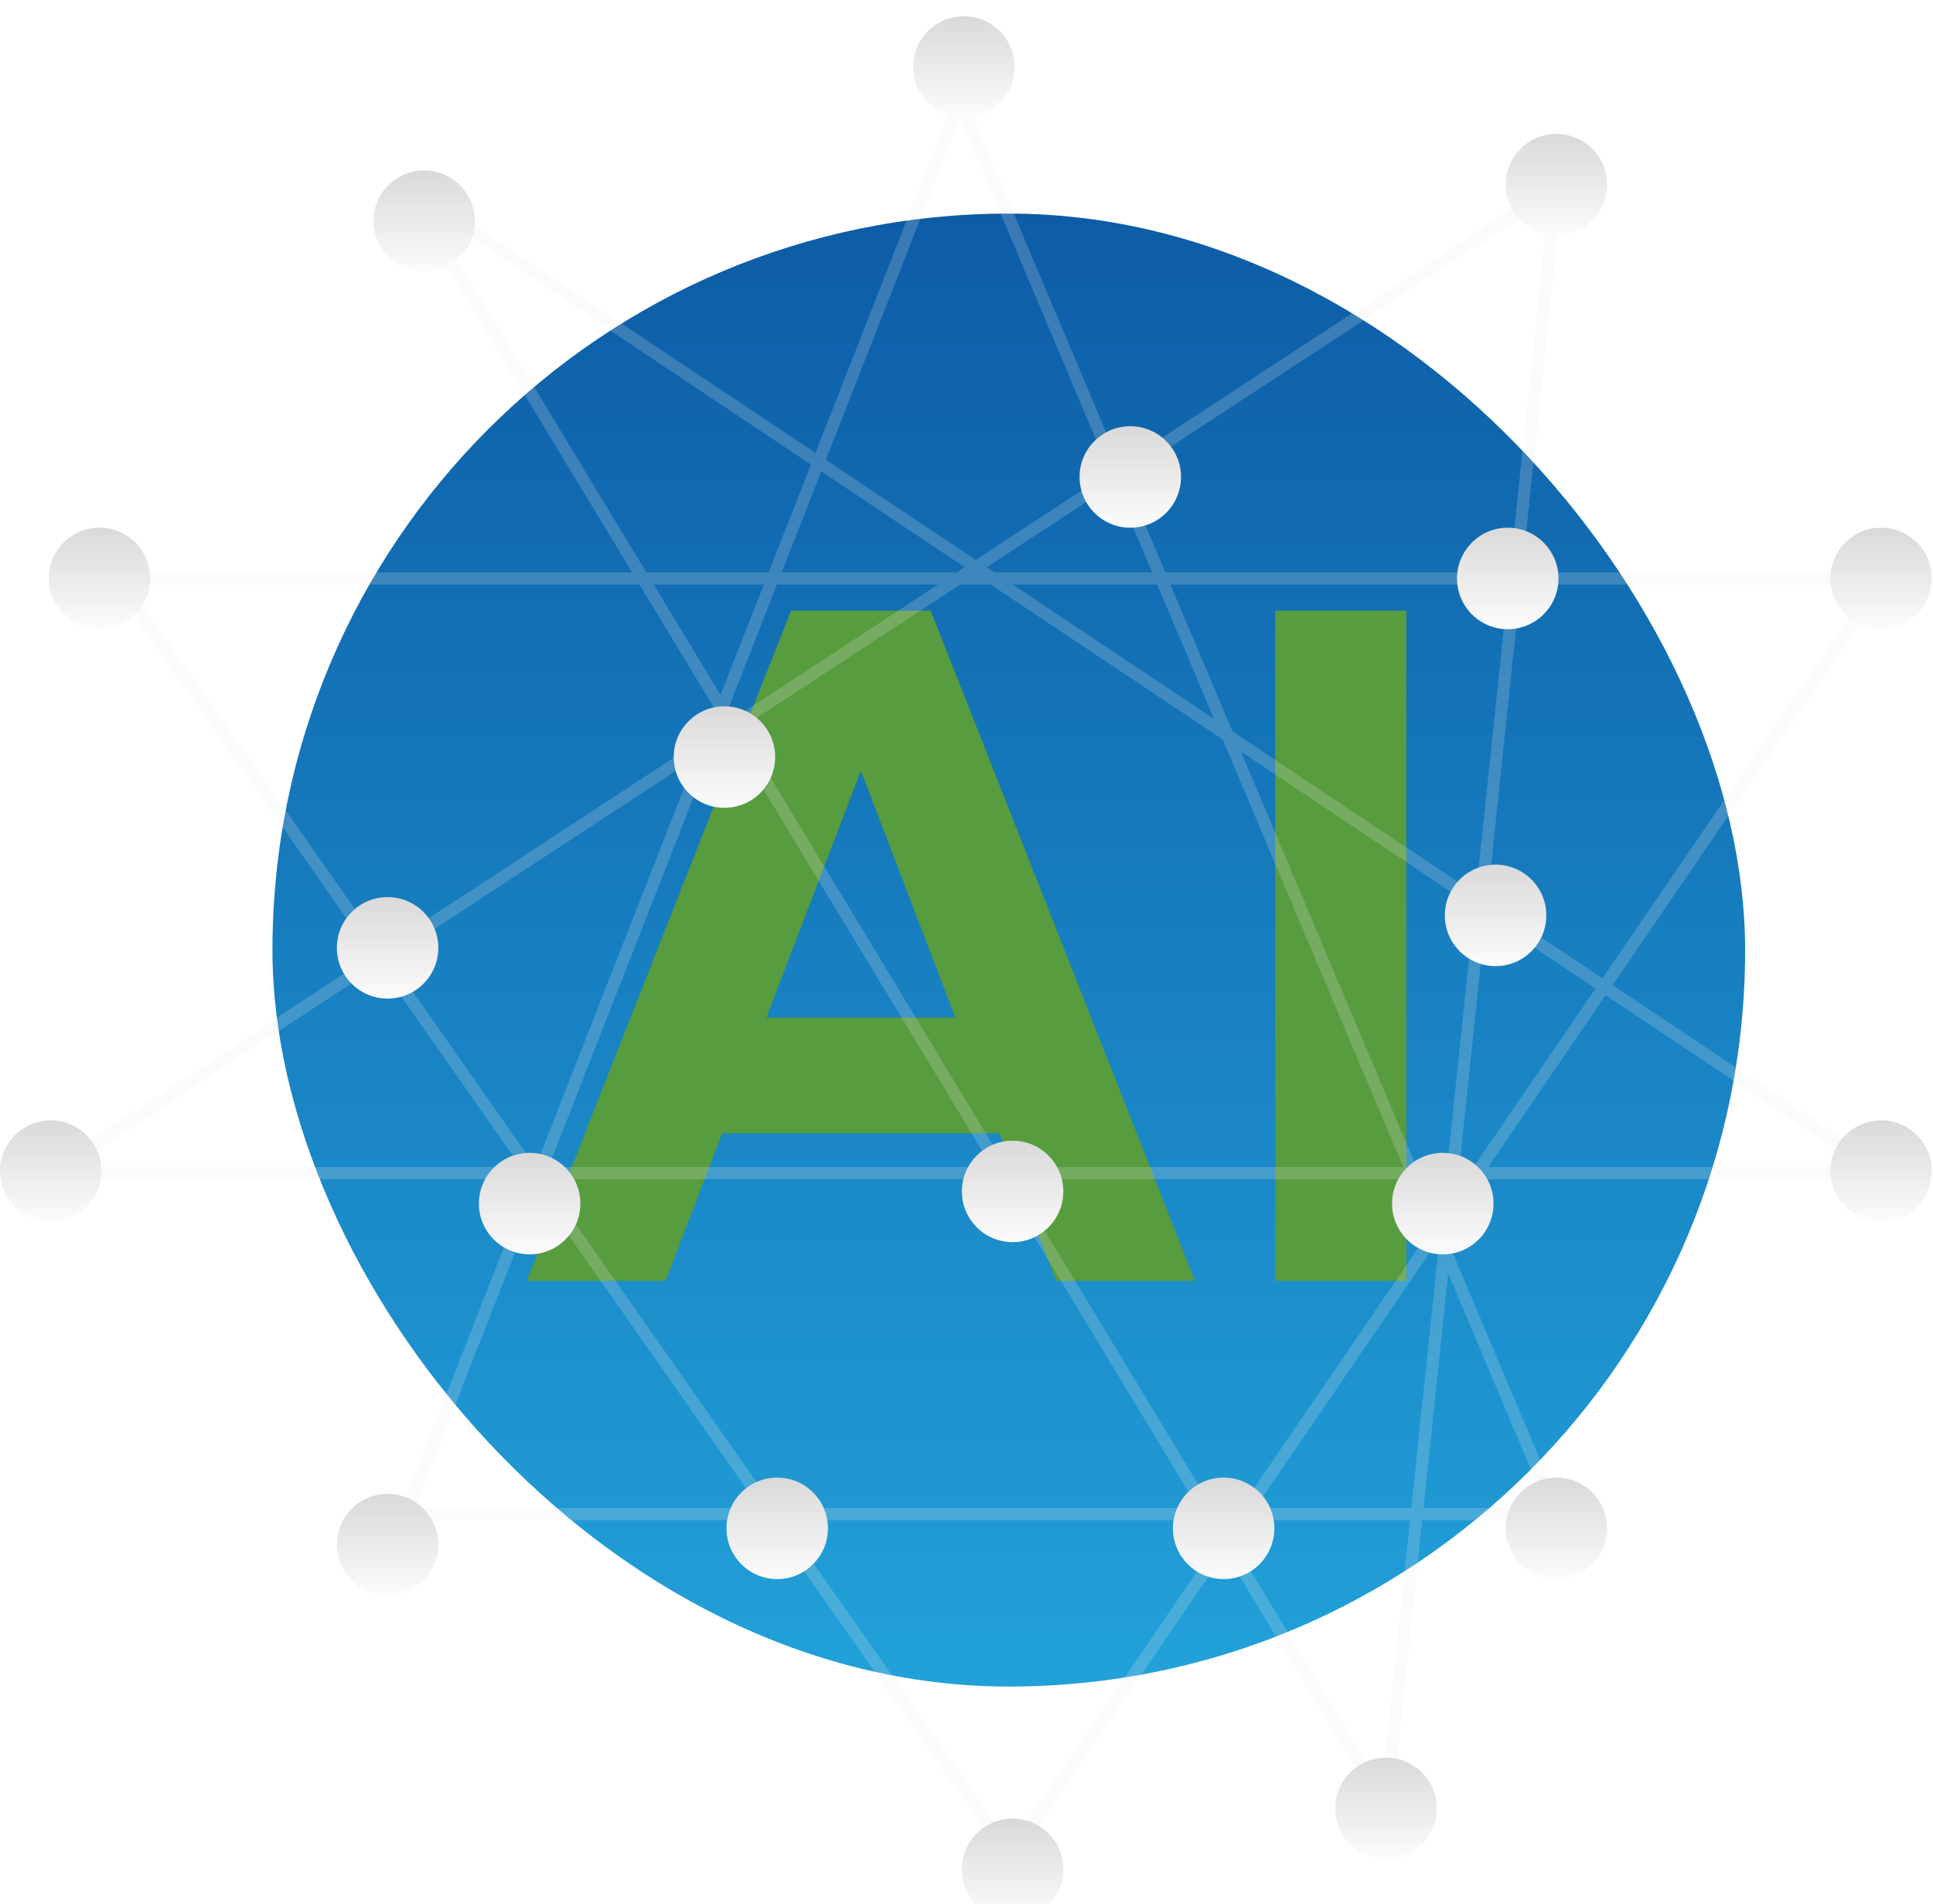 <svg width="327" height="322" viewBox="0 0 327 322" fill="none" xmlns="http://www.w3.org/2000/svg">
<g filter="url(#filter0_i_119_557)">
<rect x="46.089" y="36.124" width="249.13" height="249.13" rx="124.565" fill="url(#paint0_linear_119_557)"/>
</g>
<g filter="url(#filter1_d_119_557)">
<path d="M178.663 214.151L135.265 100.797H157.45L202.144 214.151H178.663ZM89.114 214.151L133.808 100.797H155.993L112.594 214.151H89.114ZM110.165 189.213V169.619H181.254V189.213H110.165ZM215.725 214.151V100.797H237.91V214.151H215.725Z" fill="#579C3E"/>
</g>
<path d="M162.373 17.164L68.657 256.089H263.298L162.373 17.164ZM19.567 97.836L170.955 313.761L318.567 97.836H19.567ZM68.657 31.582L234.463 305.522L263.298 31.582L8.582 198.418H318.567L68.657 31.582Z" stroke="#EFEFEF" stroke-opacity="0.2" stroke-width="2.06"/>
<g filter="url(#filter2_i_119_557)">
<circle cx="122.552" cy="125.298" r="8.582" fill="url(#paint1_linear_119_557)"/>
</g>
<g filter="url(#filter3_i_119_557)">
<circle cx="171.299" cy="198.761" r="8.582" fill="url(#paint2_linear_119_557)"/>
</g>
<g filter="url(#filter4_i_119_557)">
<circle cx="244.074" cy="200.821" r="8.582" fill="url(#paint3_linear_119_557)"/>
</g>
<g filter="url(#filter5_i_119_557)">
<circle cx="191.209" cy="77.925" r="8.582" fill="url(#paint4_linear_119_557)"/>
</g>
<g filter="url(#filter6_i_119_557)">
<circle cx="71.746" cy="34.672" r="8.582" fill="url(#paint5_linear_119_557)"/>
</g>
<g filter="url(#filter7_i_119_557)">
<circle cx="163.06" cy="8.582" r="8.582" fill="url(#paint6_linear_119_557)"/>
</g>
<g filter="url(#filter8_i_119_557)">
<circle cx="263.299" cy="28.492" r="8.582" fill="url(#paint7_linear_119_557)"/>
</g>
<g filter="url(#filter9_i_119_557)">
<circle cx="318.224" cy="95.09" r="8.582" fill="url(#paint8_linear_119_557)"/>
</g>
<g filter="url(#filter10_i_119_557)">
<circle cx="318.224" cy="195.328" r="8.582" fill="url(#paint9_linear_119_557)"/>
</g>
<g filter="url(#filter11_i_119_557)">
<circle cx="263.299" cy="255.746" r="8.582" fill="url(#paint10_linear_119_557)"/>
</g>
<g filter="url(#filter12_i_119_557)">
<circle cx="234.463" cy="303.119" r="8.582" fill="url(#paint11_linear_119_557)"/>
</g>
<g filter="url(#filter13_i_119_557)">
<circle cx="171.299" cy="313.418" r="8.582" fill="url(#paint12_linear_119_557)"/>
</g>
<g filter="url(#filter14_i_119_557)">
<circle cx="65.567" cy="258.492" r="8.582" fill="url(#paint13_linear_119_557)"/>
</g>
<g filter="url(#filter15_i_119_557)">
<circle cx="8.582" cy="195.328" r="8.582" fill="url(#paint14_linear_119_557)"/>
</g>
<g filter="url(#filter16_i_119_557)">
<circle cx="16.821" cy="95.09" r="8.582" fill="url(#paint15_linear_119_557)"/>
</g>
<g filter="url(#filter17_i_119_557)">
<circle cx="65.567" cy="157.567" r="8.582" fill="url(#paint16_linear_119_557)"/>
</g>
<g filter="url(#filter18_i_119_557)">
<circle cx="89.597" cy="200.821" r="8.582" fill="url(#paint17_linear_119_557)"/>
</g>
<g filter="url(#filter19_i_119_557)">
<circle cx="131.478" cy="255.746" r="8.582" fill="url(#paint18_linear_119_557)"/>
</g>
<g filter="url(#filter20_i_119_557)">
<circle cx="207" cy="255.746" r="8.582" fill="url(#paint19_linear_119_557)"/>
</g>
<g filter="url(#filter21_i_119_557)">
<circle cx="255.06" cy="95.09" r="8.582" fill="url(#paint20_linear_119_557)"/>
</g>
<g filter="url(#filter22_i_119_557)">
<circle cx="253" cy="152.075" r="8.582" fill="url(#paint21_linear_119_557)"/>
</g>
<defs>
<filter id="filter0_i_119_557" x="46.089" y="36.124" width="249.13" height="249.13" filterUnits="userSpaceOnUse" color-interpolation-filters="sRGB">
<feFlood flood-opacity="0" result="BackgroundImageFix"/>
<feBlend mode="normal" in="SourceGraphic" in2="BackgroundImageFix" result="shape"/>
<feColorMatrix in="SourceAlpha" type="matrix" values="0 0 0 0 0 0 0 0 0 0 0 0 0 0 0 0 0 0 127 0" result="hardAlpha"/>
<feMorphology radius="6.228" operator="erode" in="SourceAlpha" result="effect1_innerShadow_119_557"/>
<feOffset/>
<feGaussianBlur stdDeviation="21.799"/>
<feComposite in2="hardAlpha" operator="arithmetic" k2="-1" k3="1"/>
<feColorMatrix type="matrix" values="0 0 0 0 0.145 0 0 0 0 0.075 0 0 0 0 0.427 0 0 0 1 0"/>
<feBlend mode="normal" in2="shape" result="effect1_innerShadow_119_557"/>
</filter>
<filter id="filter1_d_119_557" x="86.623" y="100.797" width="153.778" height="118.337" filterUnits="userSpaceOnUse" color-interpolation-filters="sRGB">
<feFlood flood-opacity="0" result="BackgroundImageFix"/>
<feColorMatrix in="SourceAlpha" type="matrix" values="0 0 0 0 0 0 0 0 0 0 0 0 0 0 0 0 0 0 127 0" result="hardAlpha"/>
<feOffset dy="2.491"/>
<feGaussianBlur stdDeviation="1.246"/>
<feComposite in2="hardAlpha" operator="out"/>
<feColorMatrix type="matrix" values="0 0 0 0 0 0 0 0 0 0 0 0 0 0 0 0 0 0 0.25 0"/>
<feBlend mode="normal" in2="BackgroundImageFix" result="effect1_dropShadow_119_557"/>
<feBlend mode="normal" in="SourceGraphic" in2="effect1_dropShadow_119_557" result="shape"/>
</filter>
<filter id="filter2_i_119_557" x="113.97" y="116.716" width="17.164" height="19.91" filterUnits="userSpaceOnUse" color-interpolation-filters="sRGB">
<feFlood flood-opacity="0" result="BackgroundImageFix"/>
<feBlend mode="normal" in="SourceGraphic" in2="BackgroundImageFix" result="shape"/>
<feColorMatrix in="SourceAlpha" type="matrix" values="0 0 0 0 0 0 0 0 0 0 0 0 0 0 0 0 0 0 127 0" result="hardAlpha"/>
<feOffset dy="2.746"/>
<feGaussianBlur stdDeviation="1.373"/>
<feComposite in2="hardAlpha" operator="arithmetic" k2="-1" k3="1"/>
<feColorMatrix type="matrix" values="0 0 0 0 0.412 0 0 0 0 0.706 0 0 0 0 0.271 0 0 0 1 0"/>
<feBlend mode="normal" in2="shape" result="effect1_innerShadow_119_557"/>
</filter>
<filter id="filter3_i_119_557" x="162.717" y="190.179" width="17.164" height="19.91" filterUnits="userSpaceOnUse" color-interpolation-filters="sRGB">
<feFlood flood-opacity="0" result="BackgroundImageFix"/>
<feBlend mode="normal" in="SourceGraphic" in2="BackgroundImageFix" result="shape"/>
<feColorMatrix in="SourceAlpha" type="matrix" values="0 0 0 0 0 0 0 0 0 0 0 0 0 0 0 0 0 0 127 0" result="hardAlpha"/>
<feOffset dy="2.746"/>
<feGaussianBlur stdDeviation="1.373"/>
<feComposite in2="hardAlpha" operator="arithmetic" k2="-1" k3="1"/>
<feColorMatrix type="matrix" values="0 0 0 0 0.412 0 0 0 0 0.706 0 0 0 0 0.271 0 0 0 1 0"/>
<feBlend mode="normal" in2="shape" result="effect1_innerShadow_119_557"/>
</filter>
<filter id="filter4_i_119_557" x="235.492" y="192.239" width="17.164" height="19.91" filterUnits="userSpaceOnUse" color-interpolation-filters="sRGB">
<feFlood flood-opacity="0" result="BackgroundImageFix"/>
<feBlend mode="normal" in="SourceGraphic" in2="BackgroundImageFix" result="shape"/>
<feColorMatrix in="SourceAlpha" type="matrix" values="0 0 0 0 0 0 0 0 0 0 0 0 0 0 0 0 0 0 127 0" result="hardAlpha"/>
<feOffset dy="2.746"/>
<feGaussianBlur stdDeviation="1.373"/>
<feComposite in2="hardAlpha" operator="arithmetic" k2="-1" k3="1"/>
<feColorMatrix type="matrix" values="0 0 0 0 0.412 0 0 0 0 0.706 0 0 0 0 0.271 0 0 0 1 0"/>
<feBlend mode="normal" in2="shape" result="effect1_innerShadow_119_557"/>
</filter>
<filter id="filter5_i_119_557" x="182.627" y="69.343" width="17.164" height="19.91" filterUnits="userSpaceOnUse" color-interpolation-filters="sRGB">
<feFlood flood-opacity="0" result="BackgroundImageFix"/>
<feBlend mode="normal" in="SourceGraphic" in2="BackgroundImageFix" result="shape"/>
<feColorMatrix in="SourceAlpha" type="matrix" values="0 0 0 0 0 0 0 0 0 0 0 0 0 0 0 0 0 0 127 0" result="hardAlpha"/>
<feOffset dy="2.746"/>
<feGaussianBlur stdDeviation="1.373"/>
<feComposite in2="hardAlpha" operator="arithmetic" k2="-1" k3="1"/>
<feColorMatrix type="matrix" values="0 0 0 0 0.412 0 0 0 0 0.706 0 0 0 0 0.271 0 0 0 1 0"/>
<feBlend mode="normal" in2="shape" result="effect1_innerShadow_119_557"/>
</filter>
<filter id="filter6_i_119_557" x="63.164" y="26.09" width="17.164" height="19.91" filterUnits="userSpaceOnUse" color-interpolation-filters="sRGB">
<feFlood flood-opacity="0" result="BackgroundImageFix"/>
<feBlend mode="normal" in="SourceGraphic" in2="BackgroundImageFix" result="shape"/>
<feColorMatrix in="SourceAlpha" type="matrix" values="0 0 0 0 0 0 0 0 0 0 0 0 0 0 0 0 0 0 127 0" result="hardAlpha"/>
<feOffset dy="2.746"/>
<feGaussianBlur stdDeviation="1.373"/>
<feComposite in2="hardAlpha" operator="arithmetic" k2="-1" k3="1"/>
<feColorMatrix type="matrix" values="0 0 0 0 0.412 0 0 0 0 0.706 0 0 0 0 0.271 0 0 0 1 0"/>
<feBlend mode="normal" in2="shape" result="effect1_innerShadow_119_557"/>
</filter>
<filter id="filter7_i_119_557" x="154.478" y="0" width="17.164" height="19.91" filterUnits="userSpaceOnUse" color-interpolation-filters="sRGB">
<feFlood flood-opacity="0" result="BackgroundImageFix"/>
<feBlend mode="normal" in="SourceGraphic" in2="BackgroundImageFix" result="shape"/>
<feColorMatrix in="SourceAlpha" type="matrix" values="0 0 0 0 0 0 0 0 0 0 0 0 0 0 0 0 0 0 127 0" result="hardAlpha"/>
<feOffset dy="2.746"/>
<feGaussianBlur stdDeviation="1.373"/>
<feComposite in2="hardAlpha" operator="arithmetic" k2="-1" k3="1"/>
<feColorMatrix type="matrix" values="0 0 0 0 0.412 0 0 0 0 0.706 0 0 0 0 0.271 0 0 0 1 0"/>
<feBlend mode="normal" in2="shape" result="effect1_innerShadow_119_557"/>
</filter>
<filter id="filter8_i_119_557" x="254.717" y="19.91" width="17.164" height="19.91" filterUnits="userSpaceOnUse" color-interpolation-filters="sRGB">
<feFlood flood-opacity="0" result="BackgroundImageFix"/>
<feBlend mode="normal" in="SourceGraphic" in2="BackgroundImageFix" result="shape"/>
<feColorMatrix in="SourceAlpha" type="matrix" values="0 0 0 0 0 0 0 0 0 0 0 0 0 0 0 0 0 0 127 0" result="hardAlpha"/>
<feOffset dy="2.746"/>
<feGaussianBlur stdDeviation="1.373"/>
<feComposite in2="hardAlpha" operator="arithmetic" k2="-1" k3="1"/>
<feColorMatrix type="matrix" values="0 0 0 0 0.412 0 0 0 0 0.706 0 0 0 0 0.271 0 0 0 1 0"/>
<feBlend mode="normal" in2="shape" result="effect1_innerShadow_119_557"/>
</filter>
<filter id="filter9_i_119_557" x="309.642" y="86.508" width="17.164" height="19.91" filterUnits="userSpaceOnUse" color-interpolation-filters="sRGB">
<feFlood flood-opacity="0" result="BackgroundImageFix"/>
<feBlend mode="normal" in="SourceGraphic" in2="BackgroundImageFix" result="shape"/>
<feColorMatrix in="SourceAlpha" type="matrix" values="0 0 0 0 0 0 0 0 0 0 0 0 0 0 0 0 0 0 127 0" result="hardAlpha"/>
<feOffset dy="2.746"/>
<feGaussianBlur stdDeviation="1.373"/>
<feComposite in2="hardAlpha" operator="arithmetic" k2="-1" k3="1"/>
<feColorMatrix type="matrix" values="0 0 0 0 0.412 0 0 0 0 0.706 0 0 0 0 0.271 0 0 0 1 0"/>
<feBlend mode="normal" in2="shape" result="effect1_innerShadow_119_557"/>
</filter>
<filter id="filter10_i_119_557" x="309.642" y="186.746" width="17.164" height="19.91" filterUnits="userSpaceOnUse" color-interpolation-filters="sRGB">
<feFlood flood-opacity="0" result="BackgroundImageFix"/>
<feBlend mode="normal" in="SourceGraphic" in2="BackgroundImageFix" result="shape"/>
<feColorMatrix in="SourceAlpha" type="matrix" values="0 0 0 0 0 0 0 0 0 0 0 0 0 0 0 0 0 0 127 0" result="hardAlpha"/>
<feOffset dy="2.746"/>
<feGaussianBlur stdDeviation="1.373"/>
<feComposite in2="hardAlpha" operator="arithmetic" k2="-1" k3="1"/>
<feColorMatrix type="matrix" values="0 0 0 0 0.412 0 0 0 0 0.706 0 0 0 0 0.271 0 0 0 1 0"/>
<feBlend mode="normal" in2="shape" result="effect1_innerShadow_119_557"/>
</filter>
<filter id="filter11_i_119_557" x="254.717" y="247.164" width="17.164" height="19.91" filterUnits="userSpaceOnUse" color-interpolation-filters="sRGB">
<feFlood flood-opacity="0" result="BackgroundImageFix"/>
<feBlend mode="normal" in="SourceGraphic" in2="BackgroundImageFix" result="shape"/>
<feColorMatrix in="SourceAlpha" type="matrix" values="0 0 0 0 0 0 0 0 0 0 0 0 0 0 0 0 0 0 127 0" result="hardAlpha"/>
<feOffset dy="2.746"/>
<feGaussianBlur stdDeviation="1.373"/>
<feComposite in2="hardAlpha" operator="arithmetic" k2="-1" k3="1"/>
<feColorMatrix type="matrix" values="0 0 0 0 0.412 0 0 0 0 0.706 0 0 0 0 0.271 0 0 0 1 0"/>
<feBlend mode="normal" in2="shape" result="effect1_innerShadow_119_557"/>
</filter>
<filter id="filter12_i_119_557" x="225.881" y="294.537" width="17.164" height="19.91" filterUnits="userSpaceOnUse" color-interpolation-filters="sRGB">
<feFlood flood-opacity="0" result="BackgroundImageFix"/>
<feBlend mode="normal" in="SourceGraphic" in2="BackgroundImageFix" result="shape"/>
<feColorMatrix in="SourceAlpha" type="matrix" values="0 0 0 0 0 0 0 0 0 0 0 0 0 0 0 0 0 0 127 0" result="hardAlpha"/>
<feOffset dy="2.746"/>
<feGaussianBlur stdDeviation="1.373"/>
<feComposite in2="hardAlpha" operator="arithmetic" k2="-1" k3="1"/>
<feColorMatrix type="matrix" values="0 0 0 0 0.412 0 0 0 0 0.706 0 0 0 0 0.271 0 0 0 1 0"/>
<feBlend mode="normal" in2="shape" result="effect1_innerShadow_119_557"/>
</filter>
<filter id="filter13_i_119_557" x="162.717" y="304.836" width="17.164" height="19.91" filterUnits="userSpaceOnUse" color-interpolation-filters="sRGB">
<feFlood flood-opacity="0" result="BackgroundImageFix"/>
<feBlend mode="normal" in="SourceGraphic" in2="BackgroundImageFix" result="shape"/>
<feColorMatrix in="SourceAlpha" type="matrix" values="0 0 0 0 0 0 0 0 0 0 0 0 0 0 0 0 0 0 127 0" result="hardAlpha"/>
<feOffset dy="2.746"/>
<feGaussianBlur stdDeviation="1.373"/>
<feComposite in2="hardAlpha" operator="arithmetic" k2="-1" k3="1"/>
<feColorMatrix type="matrix" values="0 0 0 0 0.412 0 0 0 0 0.706 0 0 0 0 0.271 0 0 0 1 0"/>
<feBlend mode="normal" in2="shape" result="effect1_innerShadow_119_557"/>
</filter>
<filter id="filter14_i_119_557" x="56.985" y="249.91" width="17.164" height="19.91" filterUnits="userSpaceOnUse" color-interpolation-filters="sRGB">
<feFlood flood-opacity="0" result="BackgroundImageFix"/>
<feBlend mode="normal" in="SourceGraphic" in2="BackgroundImageFix" result="shape"/>
<feColorMatrix in="SourceAlpha" type="matrix" values="0 0 0 0 0 0 0 0 0 0 0 0 0 0 0 0 0 0 127 0" result="hardAlpha"/>
<feOffset dy="2.746"/>
<feGaussianBlur stdDeviation="1.373"/>
<feComposite in2="hardAlpha" operator="arithmetic" k2="-1" k3="1"/>
<feColorMatrix type="matrix" values="0 0 0 0 0.412 0 0 0 0 0.706 0 0 0 0 0.271 0 0 0 1 0"/>
<feBlend mode="normal" in2="shape" result="effect1_innerShadow_119_557"/>
</filter>
<filter id="filter15_i_119_557" x="0" y="186.746" width="17.164" height="19.91" filterUnits="userSpaceOnUse" color-interpolation-filters="sRGB">
<feFlood flood-opacity="0" result="BackgroundImageFix"/>
<feBlend mode="normal" in="SourceGraphic" in2="BackgroundImageFix" result="shape"/>
<feColorMatrix in="SourceAlpha" type="matrix" values="0 0 0 0 0 0 0 0 0 0 0 0 0 0 0 0 0 0 127 0" result="hardAlpha"/>
<feOffset dy="2.746"/>
<feGaussianBlur stdDeviation="1.373"/>
<feComposite in2="hardAlpha" operator="arithmetic" k2="-1" k3="1"/>
<feColorMatrix type="matrix" values="0 0 0 0 0.412 0 0 0 0 0.706 0 0 0 0 0.271 0 0 0 1 0"/>
<feBlend mode="normal" in2="shape" result="effect1_innerShadow_119_557"/>
</filter>
<filter id="filter16_i_119_557" x="8.239" y="86.508" width="17.164" height="19.91" filterUnits="userSpaceOnUse" color-interpolation-filters="sRGB">
<feFlood flood-opacity="0" result="BackgroundImageFix"/>
<feBlend mode="normal" in="SourceGraphic" in2="BackgroundImageFix" result="shape"/>
<feColorMatrix in="SourceAlpha" type="matrix" values="0 0 0 0 0 0 0 0 0 0 0 0 0 0 0 0 0 0 127 0" result="hardAlpha"/>
<feOffset dy="2.746"/>
<feGaussianBlur stdDeviation="1.373"/>
<feComposite in2="hardAlpha" operator="arithmetic" k2="-1" k3="1"/>
<feColorMatrix type="matrix" values="0 0 0 0 0.412 0 0 0 0 0.706 0 0 0 0 0.271 0 0 0 1 0"/>
<feBlend mode="normal" in2="shape" result="effect1_innerShadow_119_557"/>
</filter>
<filter id="filter17_i_119_557" x="56.985" y="148.985" width="17.164" height="19.91" filterUnits="userSpaceOnUse" color-interpolation-filters="sRGB">
<feFlood flood-opacity="0" result="BackgroundImageFix"/>
<feBlend mode="normal" in="SourceGraphic" in2="BackgroundImageFix" result="shape"/>
<feColorMatrix in="SourceAlpha" type="matrix" values="0 0 0 0 0 0 0 0 0 0 0 0 0 0 0 0 0 0 127 0" result="hardAlpha"/>
<feOffset dy="2.746"/>
<feGaussianBlur stdDeviation="1.373"/>
<feComposite in2="hardAlpha" operator="arithmetic" k2="-1" k3="1"/>
<feColorMatrix type="matrix" values="0 0 0 0 0.412 0 0 0 0 0.706 0 0 0 0 0.271 0 0 0 1 0"/>
<feBlend mode="normal" in2="shape" result="effect1_innerShadow_119_557"/>
</filter>
<filter id="filter18_i_119_557" x="81.015" y="192.239" width="17.164" height="19.91" filterUnits="userSpaceOnUse" color-interpolation-filters="sRGB">
<feFlood flood-opacity="0" result="BackgroundImageFix"/>
<feBlend mode="normal" in="SourceGraphic" in2="BackgroundImageFix" result="shape"/>
<feColorMatrix in="SourceAlpha" type="matrix" values="0 0 0 0 0 0 0 0 0 0 0 0 0 0 0 0 0 0 127 0" result="hardAlpha"/>
<feOffset dy="2.746"/>
<feGaussianBlur stdDeviation="1.373"/>
<feComposite in2="hardAlpha" operator="arithmetic" k2="-1" k3="1"/>
<feColorMatrix type="matrix" values="0 0 0 0 0.412 0 0 0 0 0.706 0 0 0 0 0.271 0 0 0 1 0"/>
<feBlend mode="normal" in2="shape" result="effect1_innerShadow_119_557"/>
</filter>
<filter id="filter19_i_119_557" x="122.896" y="247.164" width="17.164" height="19.91" filterUnits="userSpaceOnUse" color-interpolation-filters="sRGB">
<feFlood flood-opacity="0" result="BackgroundImageFix"/>
<feBlend mode="normal" in="SourceGraphic" in2="BackgroundImageFix" result="shape"/>
<feColorMatrix in="SourceAlpha" type="matrix" values="0 0 0 0 0 0 0 0 0 0 0 0 0 0 0 0 0 0 127 0" result="hardAlpha"/>
<feOffset dy="2.746"/>
<feGaussianBlur stdDeviation="1.373"/>
<feComposite in2="hardAlpha" operator="arithmetic" k2="-1" k3="1"/>
<feColorMatrix type="matrix" values="0 0 0 0 0.412 0 0 0 0 0.706 0 0 0 0 0.271 0 0 0 1 0"/>
<feBlend mode="normal" in2="shape" result="effect1_innerShadow_119_557"/>
</filter>
<filter id="filter20_i_119_557" x="198.418" y="247.164" width="17.164" height="19.91" filterUnits="userSpaceOnUse" color-interpolation-filters="sRGB">
<feFlood flood-opacity="0" result="BackgroundImageFix"/>
<feBlend mode="normal" in="SourceGraphic" in2="BackgroundImageFix" result="shape"/>
<feColorMatrix in="SourceAlpha" type="matrix" values="0 0 0 0 0 0 0 0 0 0 0 0 0 0 0 0 0 0 127 0" result="hardAlpha"/>
<feOffset dy="2.746"/>
<feGaussianBlur stdDeviation="1.373"/>
<feComposite in2="hardAlpha" operator="arithmetic" k2="-1" k3="1"/>
<feColorMatrix type="matrix" values="0 0 0 0 0.412 0 0 0 0 0.706 0 0 0 0 0.271 0 0 0 1 0"/>
<feBlend mode="normal" in2="shape" result="effect1_innerShadow_119_557"/>
</filter>
<filter id="filter21_i_119_557" x="246.478" y="86.508" width="17.164" height="19.91" filterUnits="userSpaceOnUse" color-interpolation-filters="sRGB">
<feFlood flood-opacity="0" result="BackgroundImageFix"/>
<feBlend mode="normal" in="SourceGraphic" in2="BackgroundImageFix" result="shape"/>
<feColorMatrix in="SourceAlpha" type="matrix" values="0 0 0 0 0 0 0 0 0 0 0 0 0 0 0 0 0 0 127 0" result="hardAlpha"/>
<feOffset dy="2.746"/>
<feGaussianBlur stdDeviation="1.373"/>
<feComposite in2="hardAlpha" operator="arithmetic" k2="-1" k3="1"/>
<feColorMatrix type="matrix" values="0 0 0 0 0.412 0 0 0 0 0.706 0 0 0 0 0.271 0 0 0 1 0"/>
<feBlend mode="normal" in2="shape" result="effect1_innerShadow_119_557"/>
</filter>
<filter id="filter22_i_119_557" x="244.418" y="143.492" width="17.164" height="19.91" filterUnits="userSpaceOnUse" color-interpolation-filters="sRGB">
<feFlood flood-opacity="0" result="BackgroundImageFix"/>
<feBlend mode="normal" in="SourceGraphic" in2="BackgroundImageFix" result="shape"/>
<feColorMatrix in="SourceAlpha" type="matrix" values="0 0 0 0 0 0 0 0 0 0 0 0 0 0 0 0 0 0 127 0" result="hardAlpha"/>
<feOffset dy="2.746"/>
<feGaussianBlur stdDeviation="1.373"/>
<feComposite in2="hardAlpha" operator="arithmetic" k2="-1" k3="1"/>
<feColorMatrix type="matrix" values="0 0 0 0 0.412 0 0 0 0 0.706 0 0 0 0 0.271 0 0 0 1 0"/>
<feBlend mode="normal" in2="shape" result="effect1_innerShadow_119_557"/>
</filter>
<linearGradient id="paint0_linear_119_557" x1="170.654" y1="36.124" x2="170.654" y2="285.253" gradientUnits="userSpaceOnUse">
<stop stop-color="#0D5CA6"/>
<stop offset="1" stop-color="#22A1D9"/>
</linearGradient>
<linearGradient id="paint1_linear_119_557" x1="122.552" y1="116.716" x2="122.552" y2="133.88" gradientUnits="userSpaceOnUse">
<stop stop-color="#D9D9D9"/>
<stop offset="1" stop-color="#FCFCFC"/>
</linearGradient>
<linearGradient id="paint2_linear_119_557" x1="171.299" y1="190.179" x2="171.299" y2="207.343" gradientUnits="userSpaceOnUse">
<stop stop-color="#D9D9D9"/>
<stop offset="1" stop-color="#FCFCFC"/>
</linearGradient>
<linearGradient id="paint3_linear_119_557" x1="244.074" y1="192.239" x2="244.074" y2="209.403" gradientUnits="userSpaceOnUse">
<stop stop-color="#D9D9D9"/>
<stop offset="1" stop-color="#FCFCFC"/>
</linearGradient>
<linearGradient id="paint4_linear_119_557" x1="191.209" y1="69.343" x2="191.209" y2="86.507" gradientUnits="userSpaceOnUse">
<stop stop-color="#D9D9D9"/>
<stop offset="1" stop-color="#FCFCFC"/>
</linearGradient>
<linearGradient id="paint5_linear_119_557" x1="71.746" y1="26.09" x2="71.746" y2="43.254" gradientUnits="userSpaceOnUse">
<stop stop-color="#D9D9D9"/>
<stop offset="1" stop-color="#FCFCFC"/>
</linearGradient>
<linearGradient id="paint6_linear_119_557" x1="163.06" y1="0" x2="163.06" y2="17.164" gradientUnits="userSpaceOnUse">
<stop stop-color="#D9D9D9"/>
<stop offset="1" stop-color="#FCFCFC"/>
</linearGradient>
<linearGradient id="paint7_linear_119_557" x1="263.299" y1="19.91" x2="263.299" y2="37.074" gradientUnits="userSpaceOnUse">
<stop stop-color="#D9D9D9"/>
<stop offset="1" stop-color="#FCFCFC"/>
</linearGradient>
<linearGradient id="paint8_linear_119_557" x1="318.224" y1="86.508" x2="318.224" y2="103.672" gradientUnits="userSpaceOnUse">
<stop stop-color="#D9D9D9"/>
<stop offset="1" stop-color="#FCFCFC"/>
</linearGradient>
<linearGradient id="paint9_linear_119_557" x1="318.224" y1="186.746" x2="318.224" y2="203.911" gradientUnits="userSpaceOnUse">
<stop stop-color="#D9D9D9"/>
<stop offset="1" stop-color="#FCFCFC"/>
</linearGradient>
<linearGradient id="paint10_linear_119_557" x1="263.299" y1="247.164" x2="263.299" y2="264.328" gradientUnits="userSpaceOnUse">
<stop stop-color="#D9D9D9"/>
<stop offset="1" stop-color="#FCFCFC"/>
</linearGradient>
<linearGradient id="paint11_linear_119_557" x1="234.463" y1="294.537" x2="234.463" y2="311.701" gradientUnits="userSpaceOnUse">
<stop stop-color="#D9D9D9"/>
<stop offset="1" stop-color="#FCFCFC"/>
</linearGradient>
<linearGradient id="paint12_linear_119_557" x1="171.299" y1="304.836" x2="171.299" y2="322" gradientUnits="userSpaceOnUse">
<stop stop-color="#D9D9D9"/>
<stop offset="1" stop-color="#FCFCFC"/>
</linearGradient>
<linearGradient id="paint13_linear_119_557" x1="65.567" y1="249.91" x2="65.567" y2="267.074" gradientUnits="userSpaceOnUse">
<stop stop-color="#D9D9D9"/>
<stop offset="1" stop-color="#FCFCFC"/>
</linearGradient>
<linearGradient id="paint14_linear_119_557" x1="8.582" y1="186.746" x2="8.582" y2="203.911" gradientUnits="userSpaceOnUse">
<stop stop-color="#D9D9D9"/>
<stop offset="1" stop-color="#FCFCFC"/>
</linearGradient>
<linearGradient id="paint15_linear_119_557" x1="16.821" y1="86.508" x2="16.821" y2="103.672" gradientUnits="userSpaceOnUse">
<stop stop-color="#D9D9D9"/>
<stop offset="1" stop-color="#FCFCFC"/>
</linearGradient>
<linearGradient id="paint16_linear_119_557" x1="65.567" y1="148.985" x2="65.567" y2="166.15" gradientUnits="userSpaceOnUse">
<stop stop-color="#D9D9D9"/>
<stop offset="1" stop-color="#FCFCFC"/>
</linearGradient>
<linearGradient id="paint17_linear_119_557" x1="89.597" y1="192.239" x2="89.597" y2="209.403" gradientUnits="userSpaceOnUse">
<stop stop-color="#D9D9D9"/>
<stop offset="1" stop-color="#FCFCFC"/>
</linearGradient>
<linearGradient id="paint18_linear_119_557" x1="131.478" y1="247.164" x2="131.478" y2="264.328" gradientUnits="userSpaceOnUse">
<stop stop-color="#D9D9D9"/>
<stop offset="1" stop-color="#FCFCFC"/>
</linearGradient>
<linearGradient id="paint19_linear_119_557" x1="207" y1="247.164" x2="207" y2="264.328" gradientUnits="userSpaceOnUse">
<stop stop-color="#D9D9D9"/>
<stop offset="1" stop-color="#FCFCFC"/>
</linearGradient>
<linearGradient id="paint20_linear_119_557" x1="255.06" y1="86.508" x2="255.06" y2="103.672" gradientUnits="userSpaceOnUse">
<stop stop-color="#D9D9D9"/>
<stop offset="1" stop-color="#FCFCFC"/>
</linearGradient>
<linearGradient id="paint21_linear_119_557" x1="253" y1="143.492" x2="253" y2="160.657" gradientUnits="userSpaceOnUse">
<stop stop-color="#D9D9D9"/>
<stop offset="1" stop-color="#FCFCFC"/>
</linearGradient>
</defs>
</svg>
